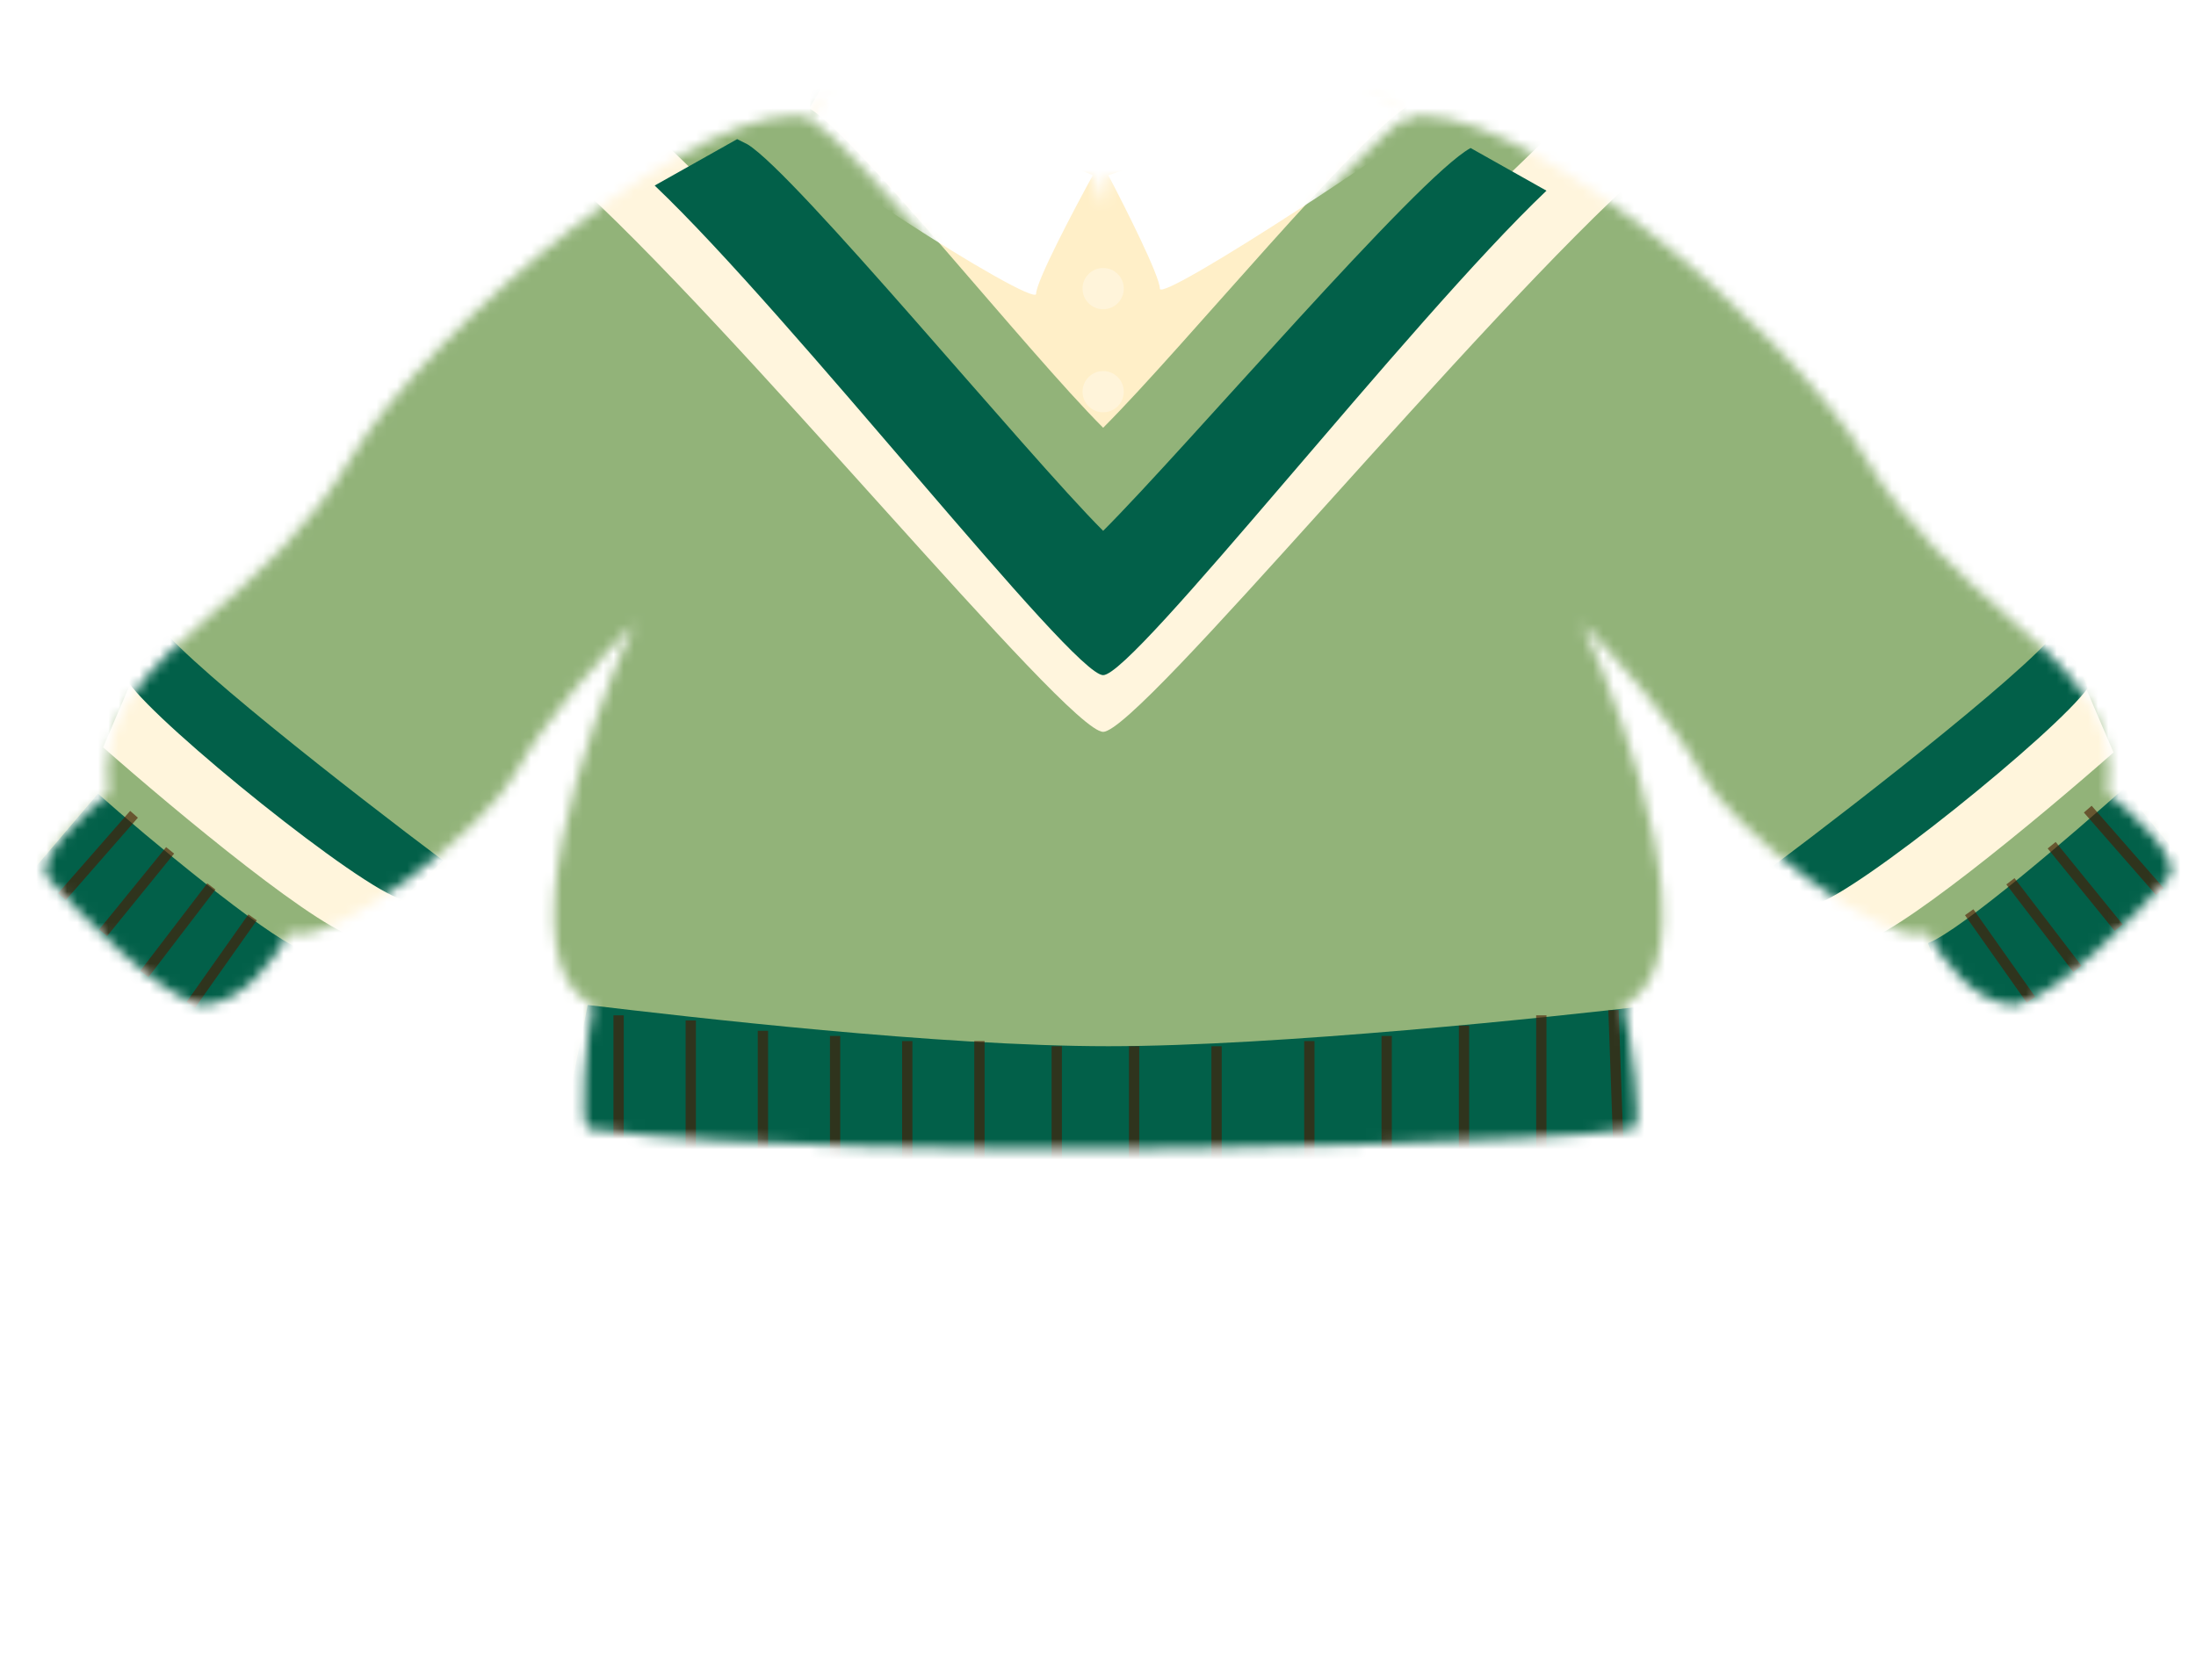 <svg width="213" height="163" viewBox="0 0 213 163" fill="none" xmlns="http://www.w3.org/2000/svg">
<g clip-path="url(#clip0_79_382)">
<mask id="mask0_79_382" style="mask-type:alpha" maskUnits="userSpaceOnUse" x="4" y="9" width="207" height="103">
<path fill-rule="evenodd" clip-rule="evenodd" d="M79.824 9.704C79.403 10.259 79.001 10.994 79.001 11.501C69.001 8.501 41.601 31.701 34.001 44.501C30.031 51.188 25.012 55.604 20.625 59.465C14.515 64.842 9.628 69.143 10.501 77.001C8.168 78.834 3.701 83.001 4.501 85.001C7.834 88.834 15.501 96.701 19.501 97.501C23.501 97.501 26.834 92.834 28.001 90.501C32.501 92.001 47.201 80.201 50.001 75.001C52.801 69.801 58.834 63.168 61.501 60.501C56.668 71.168 49.101 93.501 57.501 97.501C56.834 100.834 56.201 108.701 57.001 109.501C71.001 111.501 99.601 111.501 106.001 111.501C112.401 111.501 149.501 111.001 158.501 109.501C159.301 108.701 158.168 100.834 157.501 97.501C165.901 93.501 158.334 71.168 153.501 60.501C156.168 63.168 162.201 69.801 165.001 75.001C167.801 80.201 182.501 92.001 187.001 90.501C188.168 92.834 191.501 97.501 195.501 97.501C199.501 96.701 207.168 88.834 210.501 85.001C211.301 83.001 206.834 78.834 204.501 77.001C205.374 69.143 200.487 64.842 194.377 59.465C189.989 55.604 184.971 51.188 181.001 44.501C173.401 31.701 146.001 8.501 136.001 11.501C136.001 10.962 134.866 10.166 133.973 9.602C132.52 9.972 130.933 10.34 129.231 10.69C129.208 10.701 129.185 10.711 129.162 10.722C123.128 13.52 113.898 17.801 107.501 17.001L107.001 20.001L106.001 17.001C99.611 17.8 90.394 13.529 84.359 10.731C82.739 10.401 81.223 10.054 79.824 9.704Z" fill="black"/>
</mask>
<g mask="url(#mask0_79_382)">
<rect width="213" height="163" fill="#92B379"/>
<g filter="url(#filter0_i_79_382)">
<path d="M107.5 101.5C91.1 101.5 66.833 98.667 57 97.5L54 112.5H161.5L160.5 97.5C150.667 98.667 123.9 101.5 107.5 101.5Z" fill="#026049"/>
</g>
<g filter="url(#filter1_i_79_382)">
<path d="M1 86L9.5 76C14.167 80.167 25.8 89.8 29 91L20.5 101.5L1 86Z" fill="#026049"/>
</g>
<g filter="url(#filter2_i_79_382)">
<path d="M214.5 86L206 75.5C201.333 79.667 190.2 89.3 187 90.5L189 96L195 101.5L214.5 86Z" fill="#026049"/>
</g>
<g filter="url(#filter3_f_79_382)">
<path d="M60 98.5V112.5M67 99V112.5M74 100V113M81 100.5V113M88 101V113M95 101V113M102.5 101.5V113M110 101.5V113M118 101.5V112.5M127 101V112.5M134.5 100.5V112.5M142 99.5V112.5M149.5 98.5V112.5M156.5 98L157 112" stroke="#4E1800" stroke-opacity="0.6"/>
</g>
<g filter="url(#filter4_f_79_382)">
<path d="M13 79L6 87M16.5 82.5L10 90.5M20.5 86L14 94.5M24.5 89L18.5 97.5" stroke="#4E1800" stroke-opacity="0.6"/>
</g>
<g filter="url(#filter5_f_79_382)">
<path d="M202.5 78.5L209.5 86.5M199 82L205.5 90M195 85.5L201.5 94M191 88.5L197 97" stroke="#4E1800" stroke-opacity="0.6"/>
</g>
<g filter="url(#filter6_i_79_382)">
<path d="M107 42.5C99.5 35 83.167 14.333 78.5 11.5L80 9H134L137 11C131.833 13.833 115 34.5 107 42.5Z" fill="#FFEFC8"/>
</g>
<mask id="mask1_79_382" style="mask-type:alpha" maskUnits="userSpaceOnUse" x="78" y="9" width="59" height="34">
<path d="M107 42.5C99.5 35 83.167 14.333 78.5 11.5L80 9H134L137 11C131.833 13.833 115 34.5 107 42.5Z" fill="#B4DBFF"/>
</mask>
<g mask="url(#mask1_79_382)">
<path d="M112.5 28C112.5 26.8 109.167 20.167 107.5 17L132.5 8.5C135.333 8.667 140.8 9.3 140 10.5C139 12 112.5 29.5 112.5 28Z" fill="white"/>
<path d="M100.499 28.5C100.499 27.3 104.166 20.333 105.999 17L80.999 6.5C79.166 7.5 75.399 9.9 74.999 11.5C74.499 13.5 100.499 30 100.499 28.5Z" fill="white"/>
</g>
<g filter="url(#filter7_if_79_382)">
<path d="M107 72C103.5 72 71 32.167 55 18L63 13.5C76.333 26.167 107 56.7 107 61.5C107 56.7 138.167 25.667 151.5 13L159.5 17.5C143.5 31.667 110.5 72 107 72Z" fill="#FFF5DD"/>
</g>
<g filter="url(#filter8_df_79_382)">
<path d="M107 47.5C99.5 40 77.167 12.833 72.5 10L71.5 9.5L63.5 14C76.833 26.667 104 61.5 107 61.5C110 61.5 136.667 27.167 150 14.5L142.64 10.36C137.473 13.193 115 39.5 107 47.5Z" fill="#026049"/>
</g>
<g filter="url(#filter9_f_79_382)">
<path d="M180 91.5C183.2 91.5 198 79.167 205 73L202 66C199 70.25 179.5 86 175.5 87L180 91.5Z" fill="#FFF5DC"/>
</g>
<g filter="url(#filter10_f_79_382)">
<path d="M200 60.5C198.4 63.7 180.667 77.5 172 84L176 87.75C180 86.75 199.5 71 202.5 66.75L200 60.5Z" fill="#026049"/>
</g>
<g filter="url(#filter11_f_79_382)">
<path d="M35 91C31.8 91 17 78.667 10 72.5L13 65.5C16 69.75 35.5 85.5 39.5 86.5L35 91Z" fill="#FFF5DC"/>
</g>
<g filter="url(#filter12_f_79_382)">
<path d="M15 60C16.6 63.2 34.333 77 43 83.5L39 87.25C35 86.25 15.5 70.5 12.5 66.25L15 60Z" fill="#026049"/>
</g>
<g filter="url(#filter13_d_79_382)">
<circle cx="107" cy="27" r="2" fill="#FFF4DA"/>
</g>
<g filter="url(#filter14_d_79_382)">
<circle cx="107" cy="37" r="2" fill="#FFF4DA"/>
</g>
</g>
</g>
<defs>
<filter id="filter0_i_79_382" x="54" y="97.5" width="107.5" height="15" filterUnits="userSpaceOnUse" color-interpolation-filters="sRGB">
<feFlood flood-opacity="0" result="BackgroundImageFix"/>
<feBlend mode="normal" in="SourceGraphic" in2="BackgroundImageFix" result="shape"/>
<feColorMatrix in="SourceAlpha" type="matrix" values="0 0 0 0 0 0 0 0 0 0 0 0 0 0 0 0 0 0 127 0" result="hardAlpha"/>
<feOffset/>
<feGaussianBlur stdDeviation="1.5"/>
<feComposite in2="hardAlpha" operator="arithmetic" k2="-1" k3="1"/>
<feColorMatrix type="matrix" values="0 0 0 0 0.358 0 0 0 0 0.127 0 0 0 0 0.027 0 0 0 0.8 0"/>
<feBlend mode="normal" in2="shape" result="effect1_innerShadow_79_382"/>
</filter>
<filter id="filter1_i_79_382" x="1" y="76" width="28" height="26.5" filterUnits="userSpaceOnUse" color-interpolation-filters="sRGB">
<feFlood flood-opacity="0" result="BackgroundImageFix"/>
<feBlend mode="normal" in="SourceGraphic" in2="BackgroundImageFix" result="shape"/>
<feColorMatrix in="SourceAlpha" type="matrix" values="0 0 0 0 0 0 0 0 0 0 0 0 0 0 0 0 0 0 127 0" result="hardAlpha"/>
<feOffset dy="1"/>
<feGaussianBlur stdDeviation="1"/>
<feComposite in2="hardAlpha" operator="arithmetic" k2="-1" k3="1"/>
<feColorMatrix type="matrix" values="0 0 0 0 0.346 0 0 0 0 0.119 0 0 0 0 0.02 0 0 0 0.8 0"/>
<feBlend mode="normal" in2="shape" result="effect1_innerShadow_79_382"/>
</filter>
<filter id="filter2_i_79_382" x="187" y="75.5" width="27.5" height="27" filterUnits="userSpaceOnUse" color-interpolation-filters="sRGB">
<feFlood flood-opacity="0" result="BackgroundImageFix"/>
<feBlend mode="normal" in="SourceGraphic" in2="BackgroundImageFix" result="shape"/>
<feColorMatrix in="SourceAlpha" type="matrix" values="0 0 0 0 0 0 0 0 0 0 0 0 0 0 0 0 0 0 127 0" result="hardAlpha"/>
<feOffset dy="1"/>
<feGaussianBlur stdDeviation="1"/>
<feComposite in2="hardAlpha" operator="arithmetic" k2="-1" k3="1"/>
<feColorMatrix type="matrix" values="0 0 0 0 0.346 0 0 0 0 0.119 0 0 0 0 0.02 0 0 0 0.8 0"/>
<feBlend mode="normal" in2="shape" result="effect1_innerShadow_79_382"/>
</filter>
<filter id="filter3_f_79_382" x="57.5" y="95.982" width="102" height="19.018" filterUnits="userSpaceOnUse" color-interpolation-filters="sRGB">
<feFlood flood-opacity="0" result="BackgroundImageFix"/>
<feBlend mode="normal" in="SourceGraphic" in2="BackgroundImageFix" result="shape"/>
<feGaussianBlur stdDeviation="1" result="effect1_foregroundBlur_79_382"/>
</filter>
<filter id="filter4_f_79_382" x="3.623" y="76.67" width="23.285" height="23.119" filterUnits="userSpaceOnUse" color-interpolation-filters="sRGB">
<feFlood flood-opacity="0" result="BackgroundImageFix"/>
<feBlend mode="normal" in="SourceGraphic" in2="BackgroundImageFix" result="shape"/>
<feGaussianBlur stdDeviation="1" result="effect1_foregroundBlur_79_382"/>
</filter>
<filter id="filter5_f_79_382" x="188.592" y="76.17" width="23.285" height="23.119" filterUnits="userSpaceOnUse" color-interpolation-filters="sRGB">
<feFlood flood-opacity="0" result="BackgroundImageFix"/>
<feBlend mode="normal" in="SourceGraphic" in2="BackgroundImageFix" result="shape"/>
<feGaussianBlur stdDeviation="1" result="effect1_foregroundBlur_79_382"/>
</filter>
<filter id="filter6_i_79_382" x="78.5" y="8" width="58.5" height="34.5" filterUnits="userSpaceOnUse" color-interpolation-filters="sRGB">
<feFlood flood-opacity="0" result="BackgroundImageFix"/>
<feBlend mode="normal" in="SourceGraphic" in2="BackgroundImageFix" result="shape"/>
<feColorMatrix in="SourceAlpha" type="matrix" values="0 0 0 0 0 0 0 0 0 0 0 0 0 0 0 0 0 0 127 0" result="hardAlpha"/>
<feOffset dy="-1"/>
<feGaussianBlur stdDeviation="1.5"/>
<feComposite in2="hardAlpha" operator="arithmetic" k2="-1" k3="1"/>
<feColorMatrix type="matrix" values="0 0 0 0 0.458 0 0 0 0 0.677 0 0 0 0 0.879 0 0 0 1 0"/>
<feBlend mode="normal" in2="shape" result="effect1_innerShadow_79_382"/>
</filter>
<filter id="filter7_if_79_382" x="54.7" y="12" width="105.1" height="60.3" filterUnits="userSpaceOnUse" color-interpolation-filters="sRGB">
<feFlood flood-opacity="0" result="BackgroundImageFix"/>
<feBlend mode="normal" in="SourceGraphic" in2="BackgroundImageFix" result="shape"/>
<feColorMatrix in="SourceAlpha" type="matrix" values="0 0 0 0 0 0 0 0 0 0 0 0 0 0 0 0 0 0 127 0" result="hardAlpha"/>
<feOffset dy="-1"/>
<feGaussianBlur stdDeviation="1"/>
<feComposite in2="hardAlpha" operator="arithmetic" k2="-1" k3="1"/>
<feColorMatrix type="matrix" values="0 0 0 0 0.942 0 0 0 0 0.733 0 0 0 0 0.192 0 0 0 0.4 0"/>
<feBlend mode="normal" in2="shape" result="effect1_innerShadow_79_382"/>
<feGaussianBlur stdDeviation="0.15" result="effect2_foregroundBlur_79_382"/>
</filter>
<filter id="filter8_df_79_382" x="59.5" y="9.2" width="94.5" height="60.3" filterUnits="userSpaceOnUse" color-interpolation-filters="sRGB">
<feFlood flood-opacity="0" result="BackgroundImageFix"/>
<feColorMatrix in="SourceAlpha" type="matrix" values="0 0 0 0 0 0 0 0 0 0 0 0 0 0 0 0 0 0 127 0" result="hardAlpha"/>
<feOffset dy="4"/>
<feGaussianBlur stdDeviation="2"/>
<feColorMatrix type="matrix" values="0 0 0 0 0.988 0 0 0 0 0.906 0 0 0 0 0.71 0 0 0 0.3 0"/>
<feBlend mode="normal" in2="BackgroundImageFix" result="effect1_dropShadow_79_382"/>
<feBlend mode="normal" in="SourceGraphic" in2="effect1_dropShadow_79_382" result="shape"/>
<feGaussianBlur stdDeviation="0.15" result="effect2_foregroundBlur_79_382"/>
</filter>
<filter id="filter9_f_79_382" x="175.3" y="65.8" width="29.9" height="25.9" filterUnits="userSpaceOnUse" color-interpolation-filters="sRGB">
<feFlood flood-opacity="0" result="BackgroundImageFix"/>
<feBlend mode="normal" in="SourceGraphic" in2="BackgroundImageFix" result="shape"/>
<feGaussianBlur stdDeviation="0.1" result="effect1_foregroundBlur_79_382"/>
</filter>
<filter id="filter10_f_79_382" x="171.8" y="60.3" width="30.9" height="27.65" filterUnits="userSpaceOnUse" color-interpolation-filters="sRGB">
<feFlood flood-opacity="0" result="BackgroundImageFix"/>
<feBlend mode="normal" in="SourceGraphic" in2="BackgroundImageFix" result="shape"/>
<feGaussianBlur stdDeviation="0.1" result="effect1_foregroundBlur_79_382"/>
</filter>
<filter id="filter11_f_79_382" x="9.8" y="65.3" width="29.9" height="25.9" filterUnits="userSpaceOnUse" color-interpolation-filters="sRGB">
<feFlood flood-opacity="0" result="BackgroundImageFix"/>
<feBlend mode="normal" in="SourceGraphic" in2="BackgroundImageFix" result="shape"/>
<feGaussianBlur stdDeviation="0.1" result="effect1_foregroundBlur_79_382"/>
</filter>
<filter id="filter12_f_79_382" x="12.3" y="59.8" width="30.9" height="27.65" filterUnits="userSpaceOnUse" color-interpolation-filters="sRGB">
<feFlood flood-opacity="0" result="BackgroundImageFix"/>
<feBlend mode="normal" in="SourceGraphic" in2="BackgroundImageFix" result="shape"/>
<feGaussianBlur stdDeviation="0.1" result="effect1_foregroundBlur_79_382"/>
</filter>
<filter id="filter13_d_79_382" x="103" y="24" width="8" height="8" filterUnits="userSpaceOnUse" color-interpolation-filters="sRGB">
<feFlood flood-opacity="0" result="BackgroundImageFix"/>
<feColorMatrix in="SourceAlpha" type="matrix" values="0 0 0 0 0 0 0 0 0 0 0 0 0 0 0 0 0 0 127 0" result="hardAlpha"/>
<feOffset dy="1"/>
<feGaussianBlur stdDeviation="1"/>
<feColorMatrix type="matrix" values="0 0 0 0 0.527 0 0 0 0 0.753 0 0 0 0 0.958 0 0 0 1 0"/>
<feBlend mode="normal" in2="BackgroundImageFix" result="effect1_dropShadow_79_382"/>
<feBlend mode="normal" in="SourceGraphic" in2="effect1_dropShadow_79_382" result="shape"/>
</filter>
<filter id="filter14_d_79_382" x="103" y="34" width="8" height="8" filterUnits="userSpaceOnUse" color-interpolation-filters="sRGB">
<feFlood flood-opacity="0" result="BackgroundImageFix"/>
<feColorMatrix in="SourceAlpha" type="matrix" values="0 0 0 0 0 0 0 0 0 0 0 0 0 0 0 0 0 0 127 0" result="hardAlpha"/>
<feOffset dy="1"/>
<feGaussianBlur stdDeviation="1"/>
<feColorMatrix type="matrix" values="0 0 0 0 0.527 0 0 0 0 0.753 0 0 0 0 0.958 0 0 0 1 0"/>
<feBlend mode="normal" in2="BackgroundImageFix" result="effect1_dropShadow_79_382"/>
<feBlend mode="normal" in="SourceGraphic" in2="effect1_dropShadow_79_382" result="shape"/>
</filter>
<clipPath id="clip0_79_382">
<rect width="213" height="163" fill="white"/>
</clipPath>
</defs>
</svg>
